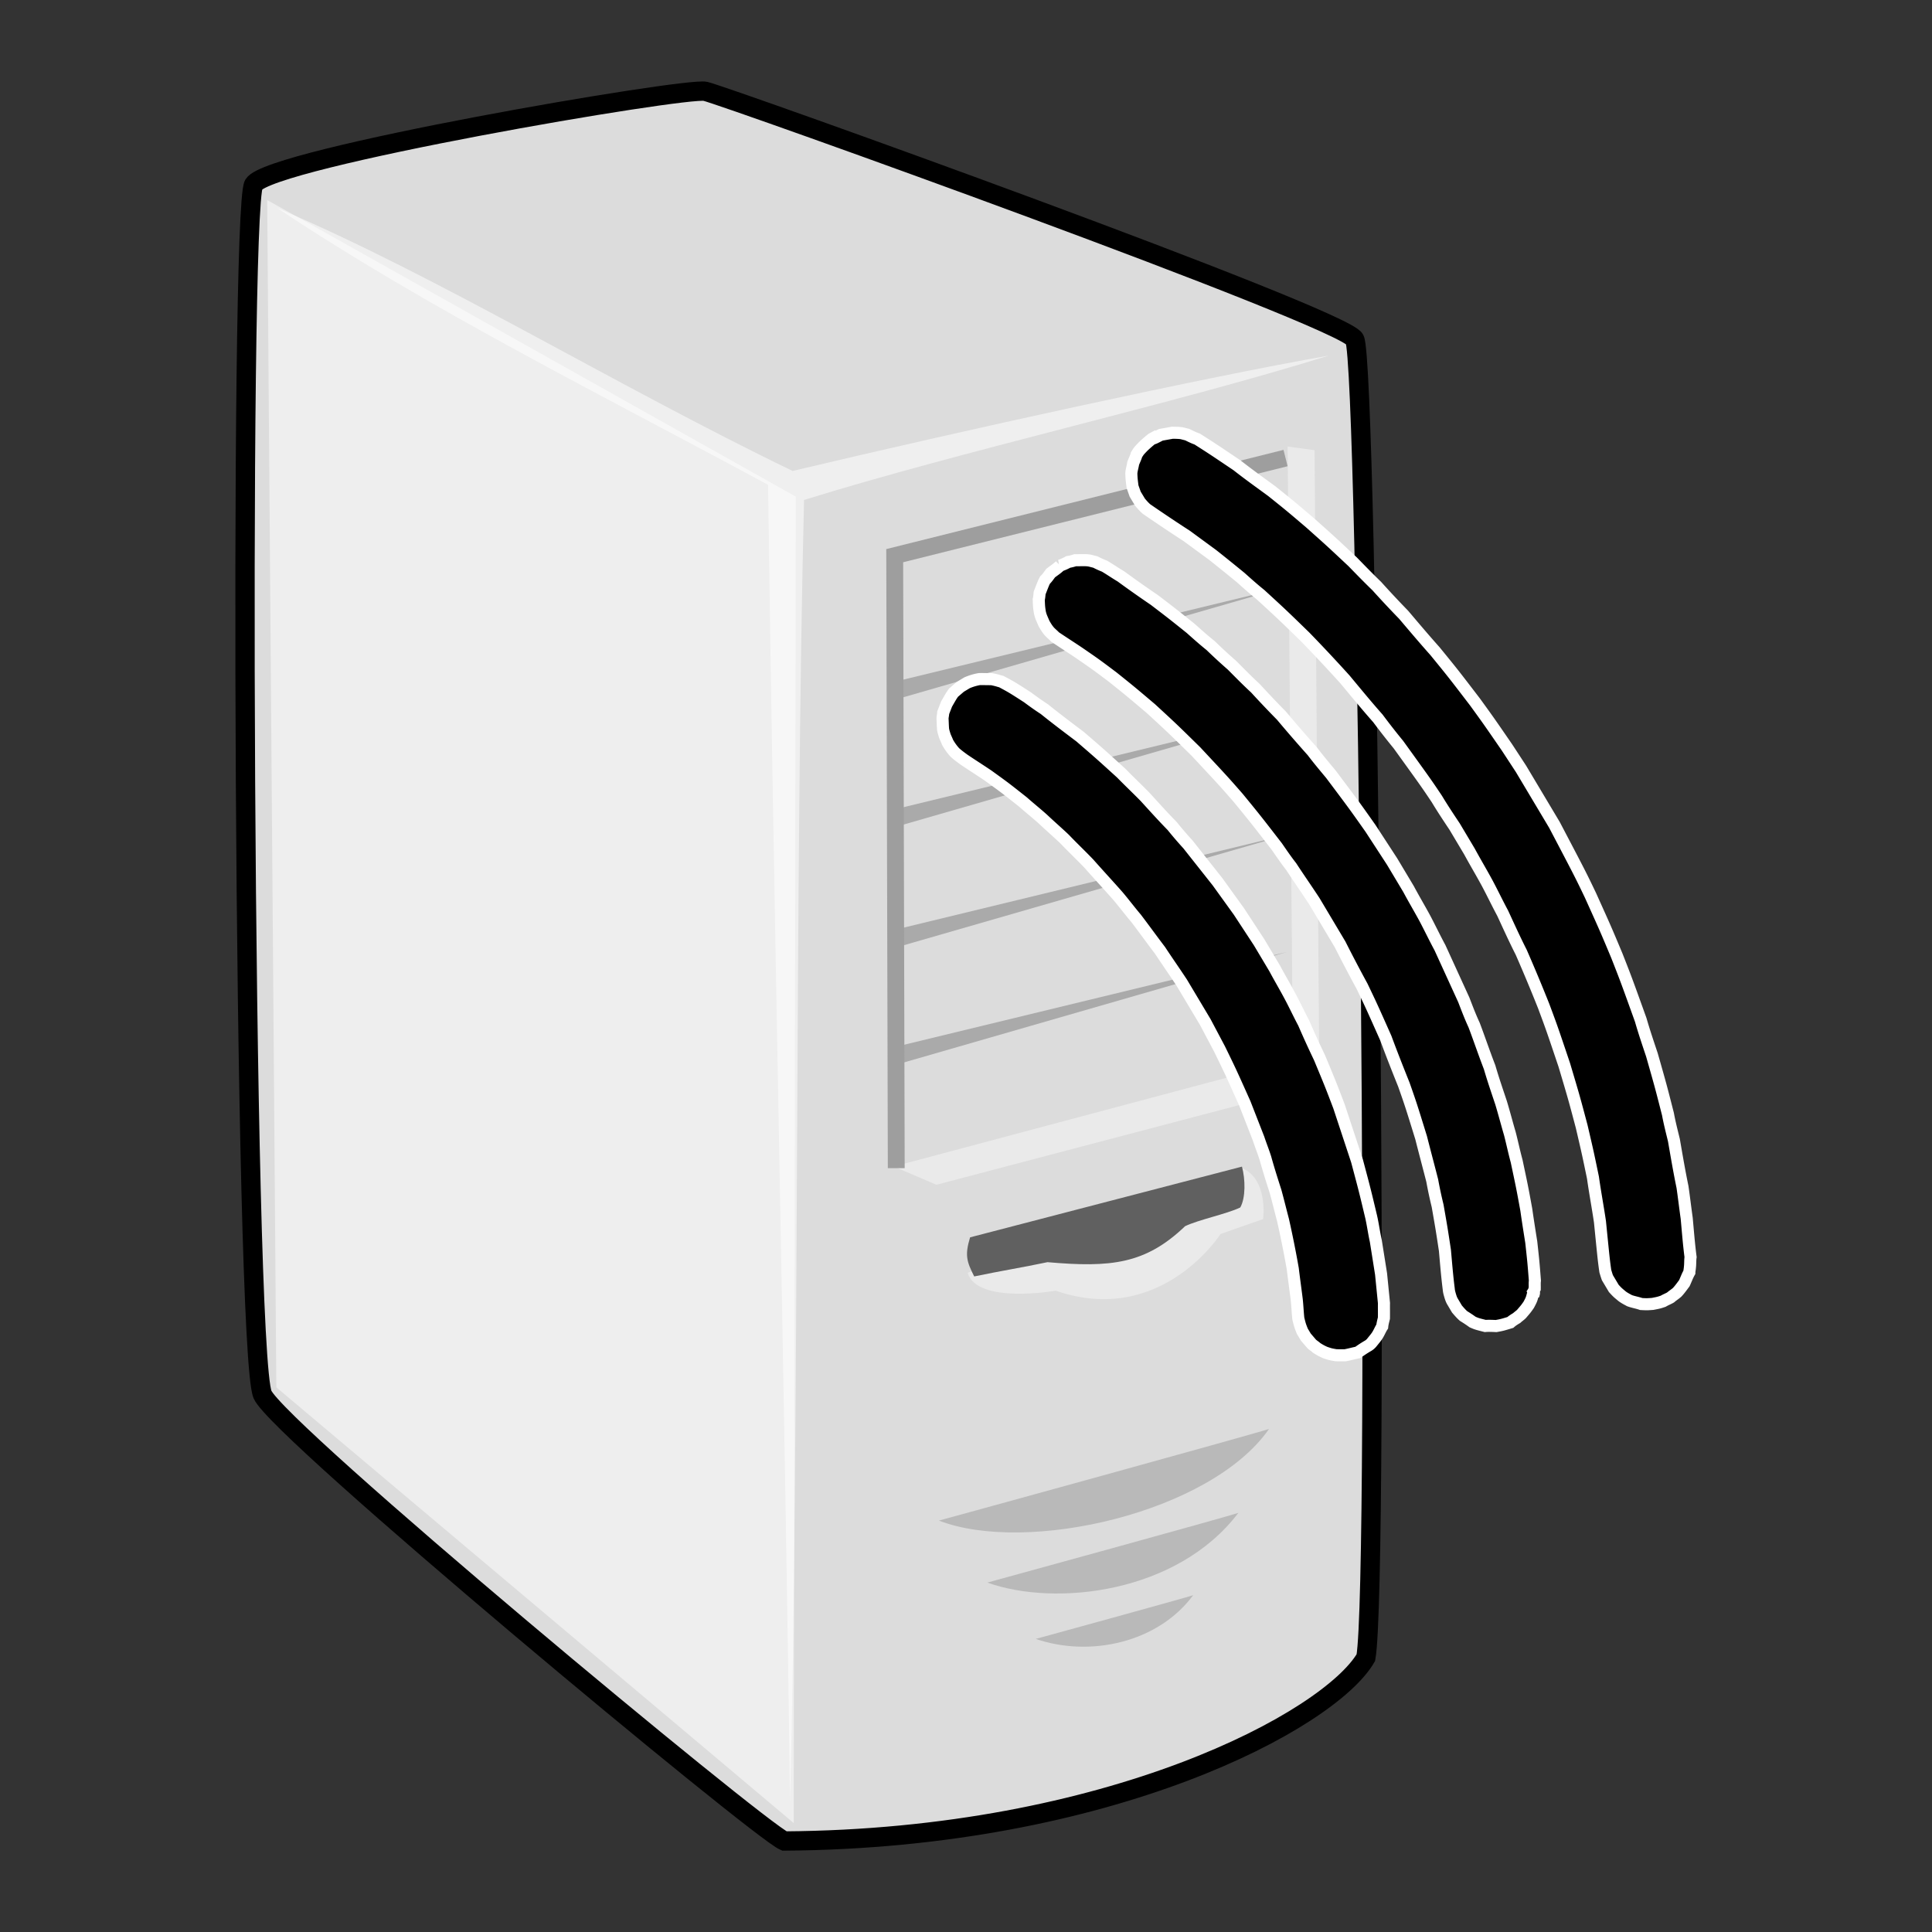 <svg xmlns="http://www.w3.org/2000/svg" width="800" height="800">
  <rect width="100%" height="100%" fill="#333333" stroke="none"/>
  <path fill="#dcdcdc" fill-rule="evenodd" stroke="#000" stroke-width="8" d="M105.05 76.39c-6.08 9.9-4.2 482.43 3.65 501.05 6.2 14.75 205.6 180.45 216.06 184.88 134.81-.91 225.71-50 240.82-75.94 5.75-32.62.87-535.34-4.64-545.89-4.75-9.1-259.95-100.59-268.86-102.67-8.02-1.87-180.28 27.56-187.03 38.57z"/>
  <path fill="#fff" fill-opacity=".54" fill-rule="evenodd" d="M114.82 86.15c66.21 28.02 139.53 73.2 213.39 108.86 69.98-16.63 171.08-38.86 222.02-47.77-65.58 20.37-151.7 39.41-217.29 59.78-3.82 153.45-1.97 385.95-5.8 539.4-1.9-154.72-7.18-390.94-9.09-545.66-70.67-38.2-140.2-72.59-203.23-114.6z"/>
  <path fill-opacity=".16" fill-rule="evenodd" d="M525.49 591.69c-24.23 34.82-100.5 52.03-136.72 37.95 6.27-1.68 128.6-35.3 136.72-37.95z"/>
  <path fill="#fff" fill-opacity=".39" fill-rule="evenodd" d="M400.68 527.03l113.03-43.55c11.61 4.12 9.33 21.32 9.33 21.32l-17.61 6.15s-24.59 38.6-68.28 23.5c0 0-32.5 5.77-36.47-7.42z"/>
  <path fill="#606060" fill-rule="evenodd" d="M401.69 512.36l112.58-29.29c1.44 5.3 1.54 12.95-.7 16.92-5.72 2.74-17.13 5.01-22.85 7.75-16.47 15.76-30.76 17.18-56.97 14.9-10.12 2.13-20.23 3.78-30.35 5.9-3.09-6.14-3.97-8.7-1.71-16.18z"/>
  <path fill="#fff" fill-opacity=".5" fill-rule="evenodd" d="M110.64 82.83l218.89 122.82-.88 549.24-214.23-180.42z"/>
  <path fill-opacity=".16" fill-rule="evenodd" d="M512.78 626.45c-25.22 33.27-75.7 39-103.95 28.86 4.77-1.28 97.78-26.84 103.95-28.86zm-18.72 34.1c-14.59 19.7-42.78 25.79-65.18 18.09 3-.8 61.31-16.83 65.18-18.1z"/>
  <path fill="#fcfcfc" fill-opacity=".44" fill-rule="evenodd" d="M533.18 184.9l11.15 1.52 2 262.44-158.58 41.72-17.67-7.56 165.28-44.07z"/>
  <path fill-opacity=".23" fill-rule="evenodd" d="M370.98 282.16l.25 7.38 161.73-46.65zm-2.37 53.42l.26 7.38 161.73-46.65zm2.37 49.31l.25 7.38 161.73-46.65zm0 48.54l.25 7.39 161.73-46.65z" color="#000" font-family="Bitstream Vera Sans" overflow="visible" style="marker:none"/>
  <path fill="none" stroke="#9e9e9e" stroke-width="6.98" d="M532.32 189.67l-161.84 40.42.64 253.62" color="#000" font-family="Bitstream Vera Sans" overflow="visible" style="marker:none"/>
  <path fill-rule="evenodd" stroke="#fff" stroke-width="5" d="M476.94 181.75a49.9 49.9 0 0 0-3.62 3.16c-1.7 1.76-1.7 1.76-2.72 3.4-.3 1.16-.9 2.27-1.38 3.57-.18 1.34-.66 2.63-.76 4.18.09 2.22.09 2.22.5 5.47l1.1 3.1 2 3.32c.84.98 1.7 2 2.73 2.86a695.18 695.18 0 0 0 16.6 11.1l10.7 7.85c3.8 3 7.7 6.16 11.6 9.35 2.69 2.4 5.36 4.8 8.23 7.1 8.9 8.17 8.9 8.17 18.47 17.47a676.9 676.9 0 0 1 16.53 17.65c4.45 5.35 8.98 10.88 13.63 16.12a299.74 299.74 0 0 0 8.53 10.91c11.6 16.08 11.6 16.08 15.9 22.5 2.33 3.88 4.83 7.64 7.34 11.4l6.15 10.32c2.36 4.36 4.9 8.6 7.36 13.14 2.12 3.97 4.16 8.26 6.4 12.42 2.54 5.5 4.94 10.8 7.68 16.2a722.13 722.13 0 0 1 9.27 22.2c3.36 9.01 3.36 9.01 8.55 24.42 3.99 13.38 3.99 13.38 7.2 25.46 2.56 10.97 2.56 11 4.68 21.2.84 6.02 1.99 12.11 2.9 18.28 1.6 16.07 1.6 16.07 2.22 20.46.26.84.5 1.7.87 2.72l2.64 4.43c1.47 1.6 1.47 1.6 3.42 3.22.92.7 2.03 1.28 3.12 1.86 1.58.57 3.24.83 4.82 1.38 2.34.12 2.34.12 4.72-.05 2.48-.49 2.48-.47 4.36-1.1 1.1-.65 2.13-1.03 3.06-1.57.99-.86 1.92-1.4 2.74-2.15 1.06-1.12 2-2.45 2.98-3.77.66-1.4 1.2-2.99 2.07-4.5.02-.76.19-1.34.23-2.12.18-1.37.06-2.8.27-4.17-.7-5.34-1.1-10.6-1.6-16.05-.62-4.4-1.11-8.6-1.74-12.97-1.34-6.45-2.42-12.83-3.56-19.4-.85-3.5-1.8-7.17-2.46-10.78-3-11.74-3-11.74-6.65-24.55-1.6-4.8-3.23-9.57-4.63-14.47-6.08-16.89-6.08-16.89-9.9-26.62-4.7-11.22-4.7-11.2-10.92-24.98-4.1-8.56-4.1-8.56-14.9-29.14l-13.87-23.24-5.77-8.82c-7.56-10.98-7.56-10.98-13.25-18.83-9.07-11.85-9.07-11.85-16.62-21.1-4.5-5.04-8.72-10.05-12.95-15.03a419.57 419.57 0 0 1-11.11-11.87c-3.52-3.4-6.75-6.73-9.98-10.05-9.12-8.55-9.12-8.55-17.7-16.19-8.1-6.9-8.1-6.9-15.8-13.07-4.88-3.58-9.68-6.99-14.36-10.68-10.05-6.77-10.05-6.77-16.52-10.9-1.6-.56-2.7-1.14-4.1-1.82l-2.37-.6c-1.34-.18-2.6-.18-3.85-.19l-4.74.85c-3.06 1.57-3.06 1.57-3.17 1.4zm-37.95 52.44c-1.26 1.26-2.56 2.04-3.92 3.1-.7.91-1.5 2.13-2.31 2.86-.6 1.1-.6 1.1-2.27 5.38-.11 1.05-.15 1.84-.37 2.71.13 3.17.13 3.17.49 5.47.4 1.51.4 1.51 1.7 4.48.65 1.14 1.3 2.23 2.15 3.21.73.83 1.65 1.52 2.4 2.35 3.32 2.24 6.58 4.31 9.92 6.56 6.8 4.68 6.82 4.68 14.05 10.12 7.68 6.16 7.68 6.18 15.82 13.07 8.9 8.2 8.9 8.2 18.55 17.68 11.1 11.9 11.1 11.87 17.43 19.1 7.3 8.92 7.3 8.92 16.16 20.38 1.96 2.85 3.77 5.5 5.89 8.21 3.17 4.87 6.4 9.46 9.58 14.33l10.66 17.88a594.76 594.76 0 0 0 9.09 17.33c4 8.37 4 8.37 9.8 21.4 2.43 6.57 4.9 12.84 7.5 19.3 2.82 8.05 2.84 8.05 7.15 22 1.49 5.87 3.1 11.9 4.6 17.75a175 175 0 0 0 2.23 10.45c1.66 9.5 1.66 9.5 3.02 18.43.49 5.47.9 10.73 1.59 16.07.07.97.32 1.8.57 2.66.25.84.53 1.7.96 2.42l1.86 3.14c.86 1 1.7 2 2.73 2.9a61.7 61.7 0 0 1 3.76 2.5c1.7.73 1.67.73 5.22 1.63 1.44-.12 2.99-.04 4.52.03 2.48-.46 2.48-.46 5.87-1.49.8-.72 1.9-1.4 2.64-1.83.82-.75 1.37-1.07 1.99-1.69 1.77-2.07 1.8-2.07 3-3.8 1.17-2.22 1.17-2.22 1.78-4.56l.37-.22c.07-.29-.04-.47-.15-.67.26-.4.25-.88.48-1.27.03-1.26-.07-2.23.07-3.28-.6-7.65-.6-7.65-1.5-15.89-.72-4.55-1.45-9.12-2.07-13.52-1.77-9.7-1.8-9.7-4-20.1-1.06-3.88-1.84-7.69-2.8-11.37-1.25-4.23-2.37-8.58-3.65-12.8-1.6-4.8-3.32-9.78-4.74-14.69-2.28-5.88-4.24-11.72-6.4-17.43-1.64-3.53-2.96-7.02-4.28-10.46l-9.87-21.6c-2.16-3.99-4.1-8.07-6.2-12.05-2.26-4.18-4.68-8.23-6.8-12.22l-6.83-11.42-8.92-13.7c-6.7-9.5-6.7-9.5-16.43-22.46-2.63-3.16-5.17-6.17-7.64-9.44a615.26 615.26 0 0 1-12.84-14.82 408.2 408.2 0 0 1-10.76-11.33c-3.3-3.03-6.56-6.36-9.68-9.5a236.87 236.87 0 0 1-8.9-8.19c-2.87-2.3-5.56-4.7-8.23-7.09-7.68-6.16-7.7-6.16-15.04-11.77a486.6 486.6 0 0 1-13.83-9.75c-2.33-1.37-4.45-2.86-6.78-4.23a34.84 34.84 0 0 1-3.78-1.72l-2.37-.6c-1.34-.2-1.34-.2-6.06-.14-.86.27-1.7.52-2.84.7a19.18 19.18 0 0 1-3.36 1.5zm-41.33 50.2l-2.82 2.42c-.94 1.33-.94 1.33-2.9 4.75l-1.38 3.56c-.02.8-.26 1.66-.28 2.44.08 1.44.1 2.7.2 4.12.08.96.44 1.98.69 2.84.36 1.04.8 1.77 1.17 2.81a22.99 22.99 0 0 0 3 4.2c1.16 1.08 2.48 2.03 3.8 3 3.33 2.25 6.59 4.31 9.93 6.56 7.03 5.07 7.03 5.07 14.59 11.05 2.69 2.4 5.56 4.68 8.25 7.1 2.9 2.75 5.99 5.42 8.9 8.18 3.33 3.5 6.75 6.72 10.1 10.23 3.89 4.41 8.08 8.93 11.98 13.35 2.52 2.97 5 6.28 7.53 9.25 3.4 4.47 6.55 8.85 9.96 13.33 2.94 4.48 6.05 8.9 8.99 13.37l9.7 16.24 5.93 11.2c4.54 9.3 4.54 9.3 10.46 22.52l5.7 14.61c.89 2.71 1.96 5.34 2.82 8.08 1.3 4.7 2.72 9.13 4.2 13.74 1.06 3.86 2.07 8.02 3.1 11.9a429.26 429.26 0 0 1 4.03 20.12c.5 4.2 1.12 8.58 1.64 12.77.28 2.6.38 5.28.66 7.87.7 2.82.7 2.82 1.66 5.25l1.44 2.4 2.4 2.8c.64.64 1.33.97 1.97 1.6a21.41 21.41 0 0 0 3.7 2.02c2.17.72 2.17.72 4.43 1.1 1.26.04 2.5.02 3.75.02 1.8-.32 3.5-.82 5.3-1.17a46.15 46.15 0 0 1 4.33-2.82 5.95 5.95 0 0 0 1.6-1.47c.72-.9 1.62-1.95 2.13-2.77.77-1.2 1.24-2.48 2.03-3.7.1-1.08.4-2.24.7-3.42.05-2.02-.02-4.25.02-6.27l-1.2-12.04-2.18-13.7c-.74-3.32-1.16-6.56-1.9-9.88-2.66-11.17-2.66-11.17-5.88-23.25l-7.45-22.55c-3.5-9.2-3.5-9.17-8.08-20.2a388.63 388.63 0 0 1-6.54-14.34c-2.03-3.8-3.75-7.53-5.67-11.12-2.12-4-4.33-7.69-6.34-11.48l-6.5-10.9-8.36-12.75-8.83-12.25-12.23-15.46a156.67 156.67 0 0 1-6.53-7.6c-3.86-3.94-7.53-8.02-11.2-12.05-3.25-3.32-6.66-6.54-9.9-9.86-8.8-8-8.8-8-17.03-15.1-5-3.77-10-7.53-14.8-11.4a121.65 121.65 0 0 1-6.93-4.87c-6.46-4.16-6.46-4.16-10.86-6.52-1.2-.3-1.9-.62-4.13-1.03-1.73.03-3.28-.07-5.01-.02a22.68 22.68 0 0 0-5.1 1.53z"/>
</svg>
